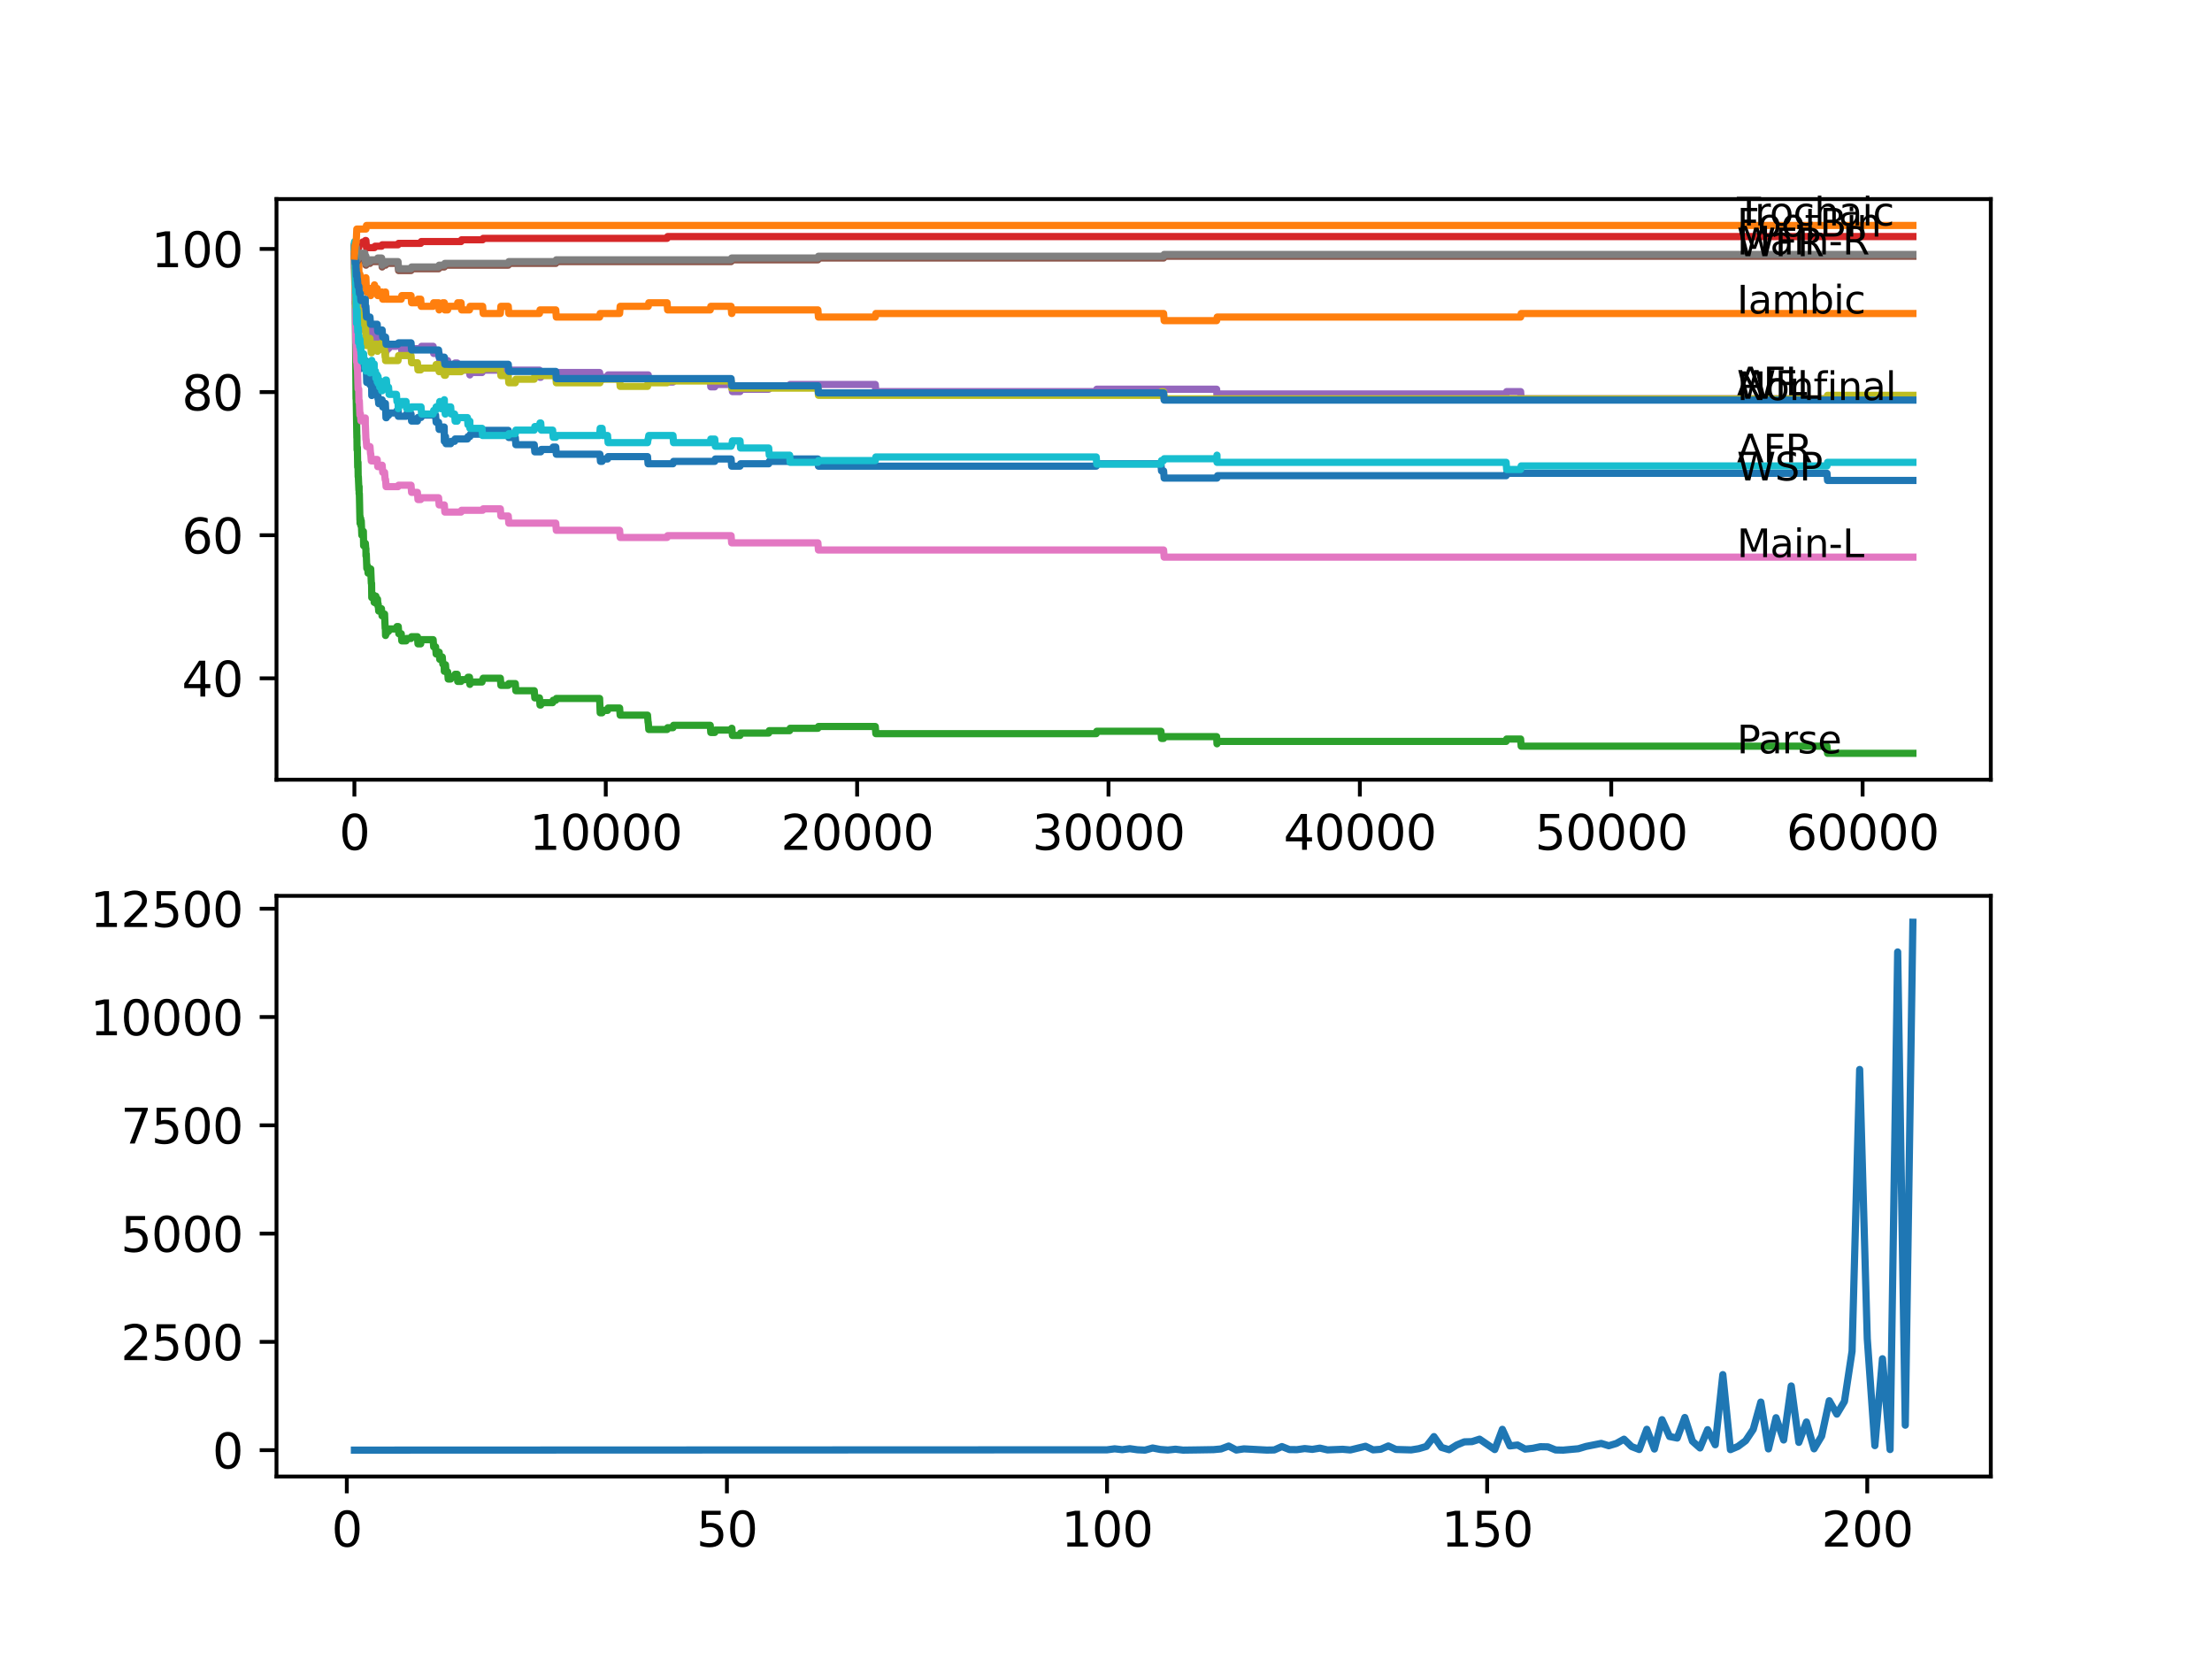 <?xml version="1.0" encoding="utf-8" standalone="no"?>
<!DOCTYPE svg PUBLIC "-//W3C//DTD SVG 1.1//EN"
  "http://www.w3.org/Graphics/SVG/1.1/DTD/svg11.dtd">
<svg xmlns:xlink="http://www.w3.org/1999/xlink" width="460.8pt" height="345.6pt" viewBox="0 0 460.8 345.6" xmlns="http://www.w3.org/2000/svg" version="1.1">
 <defs>
  <style type="text/css">*{stroke-linejoin: round; stroke-linecap: butt}</style>
 </defs>
 <g id="figure_1">
  <g id="patch_1">
   <path d="M 0 345.6 
L 460.8 345.6 
L 460.8 0 
L 0 0 
z
" style="fill: #ffffff"/>
  </g>
  <g id="axes_1">
   <g id="patch_2">
    <path d="M 57.6 162.432 
L 414.72 162.432 
L 414.72 41.472 
L 57.6 41.472 
z
" style="fill: #ffffff"/>
   </g>
   <g id="matplotlib.axis_1">
    <g id="xtick_1">
     <g id="line2d_1">
      <defs>
       <path id="me6982efc33" d="M 0 0 
L 0 3.5 
" style="stroke: #000000; stroke-width: 0.8"/>
      </defs>
      <g>
       <use xlink:href="#me6982efc33" x="73.827" y="162.432" style="stroke: #000000; stroke-width: 0.8"/>
      </g>
     </g>
     <g id="text_1">
      <!-- 0 -->
      <g transform="translate(70.646 177.03)scale(0.1 -0.1)">
       <defs>
        <path id="DejaVuSans-30" d="M 2034 4250 
Q 1547 4250 1301 3770 
Q 1056 3291 1056 2328 
Q 1056 1369 1301 889 
Q 1547 409 2034 409 
Q 2525 409 2770 889 
Q 3016 1369 3016 2328 
Q 3016 3291 2770 3770 
Q 2525 4250 2034 4250 
z
M 2034 4750 
Q 2819 4750 3233 4129 
Q 3647 3509 3647 2328 
Q 3647 1150 3233 529 
Q 2819 -91 2034 -91 
Q 1250 -91 836 529 
Q 422 1150 422 2328 
Q 422 3509 836 4129 
Q 1250 4750 2034 4750 
z
" transform="scale(0.016)"/>
       </defs>
       <use xlink:href="#DejaVuSans-30"/>
      </g>
     </g>
    </g>
    <g id="xtick_2">
     <g id="line2d_2">
      <g>
       <use xlink:href="#me6982efc33" x="126.192" y="162.432" style="stroke: #000000; stroke-width: 0.8"/>
      </g>
     </g>
     <g id="text_2">
      <!-- 10000 -->
      <g transform="translate(110.286 177.03)scale(0.1 -0.1)">
       <defs>
        <path id="DejaVuSans-31" d="M 794 531 
L 1825 531 
L 1825 4091 
L 703 3866 
L 703 4441 
L 1819 4666 
L 2450 4666 
L 2450 531 
L 3481 531 
L 3481 0 
L 794 0 
L 794 531 
z
" transform="scale(0.016)"/>
       </defs>
       <use xlink:href="#DejaVuSans-31"/>
       <use xlink:href="#DejaVuSans-30" x="63.623"/>
       <use xlink:href="#DejaVuSans-30" x="127.246"/>
       <use xlink:href="#DejaVuSans-30" x="190.869"/>
       <use xlink:href="#DejaVuSans-30" x="254.492"/>
      </g>
     </g>
    </g>
    <g id="xtick_3">
     <g id="line2d_3">
      <g>
       <use xlink:href="#me6982efc33" x="178.556" y="162.432" style="stroke: #000000; stroke-width: 0.8"/>
      </g>
     </g>
     <g id="text_3">
      <!-- 20000 -->
      <g transform="translate(162.65 177.03)scale(0.1 -0.1)">
       <defs>
        <path id="DejaVuSans-32" d="M 1228 531 
L 3431 531 
L 3431 0 
L 469 0 
L 469 531 
Q 828 903 1448 1529 
Q 2069 2156 2228 2338 
Q 2531 2678 2651 2914 
Q 2772 3150 2772 3378 
Q 2772 3750 2511 3984 
Q 2250 4219 1831 4219 
Q 1534 4219 1204 4116 
Q 875 4013 500 3803 
L 500 4441 
Q 881 4594 1212 4672 
Q 1544 4750 1819 4750 
Q 2544 4750 2975 4387 
Q 3406 4025 3406 3419 
Q 3406 3131 3298 2873 
Q 3191 2616 2906 2266 
Q 2828 2175 2409 1742 
Q 1991 1309 1228 531 
z
" transform="scale(0.016)"/>
       </defs>
       <use xlink:href="#DejaVuSans-32"/>
       <use xlink:href="#DejaVuSans-30" x="63.623"/>
       <use xlink:href="#DejaVuSans-30" x="127.246"/>
       <use xlink:href="#DejaVuSans-30" x="190.869"/>
       <use xlink:href="#DejaVuSans-30" x="254.492"/>
      </g>
     </g>
    </g>
    <g id="xtick_4">
     <g id="line2d_4">
      <g>
       <use xlink:href="#me6982efc33" x="230.921" y="162.432" style="stroke: #000000; stroke-width: 0.8"/>
      </g>
     </g>
     <g id="text_4">
      <!-- 30000 -->
      <g transform="translate(215.015 177.03)scale(0.1 -0.1)">
       <defs>
        <path id="DejaVuSans-33" d="M 2597 2516 
Q 3050 2419 3304 2112 
Q 3559 1806 3559 1356 
Q 3559 666 3084 287 
Q 2609 -91 1734 -91 
Q 1441 -91 1130 -33 
Q 819 25 488 141 
L 488 750 
Q 750 597 1062 519 
Q 1375 441 1716 441 
Q 2309 441 2620 675 
Q 2931 909 2931 1356 
Q 2931 1769 2642 2001 
Q 2353 2234 1838 2234 
L 1294 2234 
L 1294 2753 
L 1863 2753 
Q 2328 2753 2575 2939 
Q 2822 3125 2822 3475 
Q 2822 3834 2567 4026 
Q 2313 4219 1838 4219 
Q 1578 4219 1281 4162 
Q 984 4106 628 3988 
L 628 4550 
Q 988 4650 1302 4700 
Q 1616 4750 1894 4750 
Q 2613 4750 3031 4423 
Q 3450 4097 3450 3541 
Q 3450 3153 3228 2886 
Q 3006 2619 2597 2516 
z
" transform="scale(0.016)"/>
       </defs>
       <use xlink:href="#DejaVuSans-33"/>
       <use xlink:href="#DejaVuSans-30" x="63.623"/>
       <use xlink:href="#DejaVuSans-30" x="127.246"/>
       <use xlink:href="#DejaVuSans-30" x="190.869"/>
       <use xlink:href="#DejaVuSans-30" x="254.492"/>
      </g>
     </g>
    </g>
    <g id="xtick_5">
     <g id="line2d_5">
      <g>
       <use xlink:href="#me6982efc33" x="283.285" y="162.432" style="stroke: #000000; stroke-width: 0.8"/>
      </g>
     </g>
     <g id="text_5">
      <!-- 40000 -->
      <g transform="translate(267.379 177.03)scale(0.1 -0.1)">
       <defs>
        <path id="DejaVuSans-34" d="M 2419 4116 
L 825 1625 
L 2419 1625 
L 2419 4116 
z
M 2253 4666 
L 3047 4666 
L 3047 1625 
L 3713 1625 
L 3713 1100 
L 3047 1100 
L 3047 0 
L 2419 0 
L 2419 1100 
L 313 1100 
L 313 1709 
L 2253 4666 
z
" transform="scale(0.016)"/>
       </defs>
       <use xlink:href="#DejaVuSans-34"/>
       <use xlink:href="#DejaVuSans-30" x="63.623"/>
       <use xlink:href="#DejaVuSans-30" x="127.246"/>
       <use xlink:href="#DejaVuSans-30" x="190.869"/>
       <use xlink:href="#DejaVuSans-30" x="254.492"/>
      </g>
     </g>
    </g>
    <g id="xtick_6">
     <g id="line2d_6">
      <g>
       <use xlink:href="#me6982efc33" x="335.65" y="162.432" style="stroke: #000000; stroke-width: 0.8"/>
      </g>
     </g>
     <g id="text_6">
      <!-- 50000 -->
      <g transform="translate(319.744 177.03)scale(0.1 -0.1)">
       <defs>
        <path id="DejaVuSans-35" d="M 691 4666 
L 3169 4666 
L 3169 4134 
L 1269 4134 
L 1269 2991 
Q 1406 3038 1543 3061 
Q 1681 3084 1819 3084 
Q 2600 3084 3056 2656 
Q 3513 2228 3513 1497 
Q 3513 744 3044 326 
Q 2575 -91 1722 -91 
Q 1428 -91 1123 -41 
Q 819 9 494 109 
L 494 744 
Q 775 591 1075 516 
Q 1375 441 1709 441 
Q 2250 441 2565 725 
Q 2881 1009 2881 1497 
Q 2881 1984 2565 2268 
Q 2250 2553 1709 2553 
Q 1456 2553 1204 2497 
Q 953 2441 691 2322 
L 691 4666 
z
" transform="scale(0.016)"/>
       </defs>
       <use xlink:href="#DejaVuSans-35"/>
       <use xlink:href="#DejaVuSans-30" x="63.623"/>
       <use xlink:href="#DejaVuSans-30" x="127.246"/>
       <use xlink:href="#DejaVuSans-30" x="190.869"/>
       <use xlink:href="#DejaVuSans-30" x="254.492"/>
      </g>
     </g>
    </g>
    <g id="xtick_7">
     <g id="line2d_7">
      <g>
       <use xlink:href="#me6982efc33" x="388.014" y="162.432" style="stroke: #000000; stroke-width: 0.8"/>
      </g>
     </g>
     <g id="text_7">
      <!-- 60000 -->
      <g transform="translate(372.108 177.03)scale(0.1 -0.1)">
       <defs>
        <path id="DejaVuSans-36" d="M 2113 2584 
Q 1688 2584 1439 2293 
Q 1191 2003 1191 1497 
Q 1191 994 1439 701 
Q 1688 409 2113 409 
Q 2538 409 2786 701 
Q 3034 994 3034 1497 
Q 3034 2003 2786 2293 
Q 2538 2584 2113 2584 
z
M 3366 4563 
L 3366 3988 
Q 3128 4100 2886 4159 
Q 2644 4219 2406 4219 
Q 1781 4219 1451 3797 
Q 1122 3375 1075 2522 
Q 1259 2794 1537 2939 
Q 1816 3084 2150 3084 
Q 2853 3084 3261 2657 
Q 3669 2231 3669 1497 
Q 3669 778 3244 343 
Q 2819 -91 2113 -91 
Q 1303 -91 875 529 
Q 447 1150 447 2328 
Q 447 3434 972 4092 
Q 1497 4750 2381 4750 
Q 2619 4750 2861 4703 
Q 3103 4656 3366 4563 
z
" transform="scale(0.016)"/>
       </defs>
       <use xlink:href="#DejaVuSans-36"/>
       <use xlink:href="#DejaVuSans-30" x="63.623"/>
       <use xlink:href="#DejaVuSans-30" x="127.246"/>
       <use xlink:href="#DejaVuSans-30" x="190.869"/>
       <use xlink:href="#DejaVuSans-30" x="254.492"/>
      </g>
     </g>
    </g>
   </g>
   <g id="matplotlib.axis_2">
    <g id="ytick_1">
     <g id="line2d_8">
      <defs>
       <path id="m134719032c" d="M 0 0 
L -3.5 0 
" style="stroke: #000000; stroke-width: 0.8"/>
      </defs>
      <g>
       <use xlink:href="#m134719032c" x="57.6" y="141.306" style="stroke: #000000; stroke-width: 0.8"/>
      </g>
     </g>
     <g id="text_8">
      <!-- 40 -->
      <g transform="translate(37.875 145.106)scale(0.1 -0.1)">
       <use xlink:href="#DejaVuSans-34"/>
       <use xlink:href="#DejaVuSans-30" x="63.623"/>
      </g>
     </g>
    </g>
    <g id="ytick_2">
     <g id="line2d_9">
      <g>
       <use xlink:href="#m134719032c" x="57.6" y="111.492" style="stroke: #000000; stroke-width: 0.8"/>
      </g>
     </g>
     <g id="text_9">
      <!-- 60 -->
      <g transform="translate(37.875 115.292)scale(0.1 -0.1)">
       <use xlink:href="#DejaVuSans-36"/>
       <use xlink:href="#DejaVuSans-30" x="63.623"/>
      </g>
     </g>
    </g>
    <g id="ytick_3">
     <g id="line2d_10">
      <g>
       <use xlink:href="#m134719032c" x="57.6" y="81.679" style="stroke: #000000; stroke-width: 0.8"/>
      </g>
     </g>
     <g id="text_10">
      <!-- 80 -->
      <g transform="translate(37.875 85.478)scale(0.1 -0.1)">
       <defs>
        <path id="DejaVuSans-38" d="M 2034 2216 
Q 1584 2216 1326 1975 
Q 1069 1734 1069 1313 
Q 1069 891 1326 650 
Q 1584 409 2034 409 
Q 2484 409 2743 651 
Q 3003 894 3003 1313 
Q 3003 1734 2745 1975 
Q 2488 2216 2034 2216 
z
M 1403 2484 
Q 997 2584 770 2862 
Q 544 3141 544 3541 
Q 544 4100 942 4425 
Q 1341 4750 2034 4750 
Q 2731 4750 3128 4425 
Q 3525 4100 3525 3541 
Q 3525 3141 3298 2862 
Q 3072 2584 2669 2484 
Q 3125 2378 3379 2068 
Q 3634 1759 3634 1313 
Q 3634 634 3220 271 
Q 2806 -91 2034 -91 
Q 1263 -91 848 271 
Q 434 634 434 1313 
Q 434 1759 690 2068 
Q 947 2378 1403 2484 
z
M 1172 3481 
Q 1172 3119 1398 2916 
Q 1625 2713 2034 2713 
Q 2441 2713 2670 2916 
Q 2900 3119 2900 3481 
Q 2900 3844 2670 4047 
Q 2441 4250 2034 4250 
Q 1625 4250 1398 4047 
Q 1172 3844 1172 3481 
z
" transform="scale(0.016)"/>
       </defs>
       <use xlink:href="#DejaVuSans-38"/>
       <use xlink:href="#DejaVuSans-30" x="63.623"/>
      </g>
     </g>
    </g>
    <g id="ytick_4">
     <g id="line2d_11">
      <g>
       <use xlink:href="#m134719032c" x="57.6" y="51.865" style="stroke: #000000; stroke-width: 0.8"/>
      </g>
     </g>
     <g id="text_11">
      <!-- 100 -->
      <g transform="translate(31.512 55.664)scale(0.1 -0.1)">
       <use xlink:href="#DejaVuSans-31"/>
       <use xlink:href="#DejaVuSans-30" x="63.623"/>
       <use xlink:href="#DejaVuSans-30" x="127.246"/>
      </g>
     </g>
    </g>
   </g>
   <g id="line2d_12">
    <path d="M 73.833 51.865 
L 73.843 51.865 
L 73.854 50.622 
L 73.917 57.032 
L 73.927 57.032 
L 73.985 55.74 
L 73.943 57.728 
L 74.016 56.734 
L 74.105 63.815 
L 74.147 63.318 
L 74.157 63.318 
L 74.173 66.3 
L 74.257 63.268 
L 74.273 64.759 
L 74.278 64.759 
L 74.304 64.262 
L 74.32 67.244 
L 74.367 66.747 
L 74.377 66.747 
L 74.498 70.424 
L 74.513 70.424 
L 74.576 69.43 
L 74.582 70.921 
L 74.608 70.921 
L 74.655 72.411 
L 74.718 71.418 
L 74.749 71.418 
L 74.76 71.119 
L 74.812 73.355 
L 74.822 73.355 
L 74.854 73.355 
L 74.859 72.859 
L 74.901 75.84 
L 74.932 75.343 
L 74.98 76.834 
L 75.042 75.542 
L 75.184 75.542 
L 75.299 74.548 
L 75.414 76.039 
L 75.461 76.039 
L 75.582 75.244 
L 75.744 75.244 
L 75.749 76.734 
L 75.854 76.238 
L 76.011 76.238 
L 76.137 75.194 
L 76.273 75.194 
L 76.399 79.666 
L 76.414 79.666 
L 76.529 79.169 
L 77.058 79.169 
L 77.074 78.672 
L 77.079 80.163 
L 77.158 80.163 
L 77.231 80.163 
L 77.346 79.418 
L 77.409 79.418 
L 77.446 82.399 
L 77.524 81.902 
L 77.949 81.902 
L 78.064 81.107 
L 78.205 81.107 
L 78.32 80.61 
L 78.546 80.61 
L 78.577 80.113 
L 78.582 81.604 
L 78.645 81.604 
L 78.75 83.095 
L 78.755 82.598 
L 78.776 82.598 
L 78.891 84.088 
L 78.996 84.088 
L 79.111 83.592 
L 79.504 83.592 
L 79.609 83.293 
L 79.724 84.784 
L 80.116 84.784 
L 80.232 84.039 
L 80.284 84.039 
L 80.404 87.02 
L 80.493 87.02 
L 80.609 86.523 
L 80.944 86.523 
L 81.059 86.026 
L 82.583 86.026 
L 82.698 85.53 
L 82.913 85.53 
L 82.965 85.231 
L 82.97 86.722 
L 83.002 86.722 
L 84.594 86.722 
L 84.709 86.225 
L 85.625 86.225 
L 85.74 87.716 
L 86.955 87.716 
L 87.07 86.971 
L 87.709 86.971 
L 87.825 86.474 
L 90.741 86.474 
L 90.856 87.964 
L 91.364 87.964 
L 91.48 89.455 
L 91.715 89.455 
L 91.83 88.958 
L 92.532 88.958 
L 92.564 91.939 
L 92.647 90.946 
L 92.804 90.946 
L 92.92 92.436 
L 93.883 92.436 
L 93.998 91.939 
L 94.7 91.939 
L 94.815 91.443 
L 97.371 91.443 
L 97.486 90.946 
L 97.884 90.946 
L 97.999 90.449 
L 100.408 90.449 
L 100.523 89.952 
L 100.544 89.952 
L 100.659 89.654 
L 105.88 89.654 
L 105.995 91.144 
L 107.346 91.144 
L 107.461 92.635 
L 111.294 92.635 
L 111.409 94.126 
L 112.645 94.126 
L 112.76 93.629 
L 115.122 93.629 
L 115.237 93.132 
L 115.777 93.132 
L 115.892 94.623 
L 124.972 94.623 
L 125.087 96.113 
L 125.427 96.113 
L 125.543 95.617 
L 126.564 95.617 
L 126.679 95.12 
L 134.89 95.12 
L 135.005 96.61 
L 140.194 96.61 
L 140.309 96.113 
L 148.897 96.113 
L 149.012 95.617 
L 152.301 95.617 
L 152.416 97.107 
L 154.16 97.107 
L 154.275 96.61 
L 160.135 96.61 
L 160.25 96.113 
L 164.491 96.113 
L 164.607 95.617 
L 170.382 95.617 
L 170.498 97.107 
L 228.36 97.107 
L 228.476 96.61 
L 241.849 96.61 
L 241.965 98.101 
L 242.399 98.101 
L 242.514 99.592 
L 253.521 99.592 
L 253.637 99.095 
L 313.751 99.095 
L 313.866 98.598 
L 380.594 98.598 
L 380.71 100.089 
L 398.487 100.089 
L 398.487 100.089 
" clip-path="url(#p0d0e82d008)" style="fill: none; stroke: #1f77b4; stroke-width: 1.5; stroke-linecap: square"/>
   </g>
   <g id="line2d_13">
    <path d="M 73.833 51.492 
L 73.985 63.169 
L 74.136 54.97 
L 74.168 56.163 
L 74.199 56.163 
L 74.205 55.865 
L 74.22 58.846 
L 74.267 58.349 
L 74.335 58.349 
L 74.456 56.858 
L 74.466 56.858 
L 74.472 58.349 
L 74.576 56.858 
L 74.65 56.858 
L 74.749 54.622 
L 74.76 56.113 
L 74.854 58.349 
L 74.875 57.852 
L 74.943 57.852 
L 74.98 57.107 
L 74.985 58.598 
L 75.053 57.852 
L 75.074 57.852 
L 75.137 59.343 
L 75.184 58.598 
L 75.257 58.598 
L 75.372 57.852 
L 75.461 57.852 
L 75.576 59.343 
L 75.697 59.343 
L 75.812 58.598 
L 76.111 58.598 
L 76.226 57.852 
L 76.346 60.834 
L 76.561 60.834 
L 76.676 60.088 
L 77.074 60.088 
L 77.189 61.579 
L 77.231 61.579 
L 77.352 60.088 
L 77.881 60.088 
L 77.996 59.343 
L 78.011 59.343 
L 78.127 60.834 
L 78.299 60.834 
L 78.415 60.088 
L 78.577 60.088 
L 78.692 61.579 
L 79.467 61.579 
L 79.582 60.834 
L 79.609 60.834 
L 79.724 62.324 
L 80.116 62.324 
L 80.237 60.834 
L 80.315 60.834 
L 80.431 62.324 
L 83.588 62.324 
L 83.703 61.579 
L 85.625 61.579 
L 85.74 63.07 
L 86.955 63.07 
L 87.07 62.324 
L 87.636 62.324 
L 87.751 63.815 
L 90.228 63.815 
L 90.343 63.07 
L 91.364 63.07 
L 91.48 64.56 
L 91.49 64.56 
L 91.605 63.815 
L 92.134 63.815 
L 92.249 63.07 
L 92.558 63.07 
L 92.673 64.56 
L 93.255 64.56 
L 93.37 63.815 
L 95.234 63.815 
L 95.349 63.07 
L 96.046 63.07 
L 96.161 64.56 
L 97.805 64.56 
L 97.92 63.815 
L 100.544 63.815 
L 100.659 65.306 
L 104.23 65.306 
L 104.346 63.815 
L 105.88 63.815 
L 105.995 65.306 
L 112.378 65.306 
L 112.493 64.56 
L 115.777 64.56 
L 115.892 66.051 
L 124.909 66.051 
L 125.024 65.306 
L 129.077 65.306 
L 129.192 63.815 
L 135.042 63.815 
L 135.157 63.07 
L 138.964 63.07 
L 139.079 64.56 
L 147.955 64.56 
L 148.07 63.815 
L 152.301 63.815 
L 152.416 65.306 
L 152.463 65.306 
L 152.578 64.56 
L 170.382 64.56 
L 170.498 66.051 
L 182.337 66.051 
L 182.452 65.306 
L 242.399 65.306 
L 242.514 66.796 
L 253.448 66.796 
L 253.563 66.051 
L 316.772 66.051 
L 316.888 65.306 
L 398.487 65.306 
L 398.487 65.306 
" clip-path="url(#p0d0e82d008)" style="fill: none; stroke: #ff7f0e; stroke-width: 1.5; stroke-linecap: square"/>
   </g>
   <g id="line2d_14">
    <path d="M 73.833 51.865 
L 73.943 61.331 
L 73.969 60.337 
L 73.974 60.337 
L 73.985 59.343 
L 74.021 64.809 
L 74.173 83.07 
L 74.194 82.573 
L 74.199 82.573 
L 74.341 91.219 
L 74.351 91.219 
L 74.356 90.722 
L 74.383 93.703 
L 74.44 93.207 
L 74.451 93.207 
L 74.513 97.306 
L 74.571 96.809 
L 74.576 96.312 
L 74.613 99.294 
L 74.65 99.294 
L 74.77 102.101 
L 74.775 102.101 
L 74.807 101.356 
L 74.812 102.846 
L 74.859 102.846 
L 74.98 108.312 
L 74.985 108.014 
L 75 107.517 
L 75.006 109.008 
L 75.095 108.014 
L 75.137 108.014 
L 75.184 109.505 
L 75.247 108.511 
L 75.257 108.511 
L 75.377 111.492 
L 75.461 111.492 
L 75.582 110.697 
L 75.697 110.697 
L 75.749 113.679 
L 75.812 113.182 
L 76.111 113.182 
L 76.226 114.673 
L 76.231 114.3 
L 76.236 115.791 
L 76.304 115.418 
L 76.414 118.399 
L 76.42 117.902 
L 76.561 117.902 
L 76.676 119.393 
L 77.058 119.393 
L 77.174 118.524 
L 77.231 118.524 
L 77.352 121.505 
L 77.409 121.505 
L 77.446 124.486 
L 77.524 123.989 
L 77.881 123.989 
L 77.949 125.48 
L 77.99 124.983 
L 78.011 124.983 
L 78.127 124.685 
L 78.205 124.685 
L 78.299 124.188 
L 78.305 125.679 
L 78.546 125.679 
L 78.645 124.809 
L 78.75 126.3 
L 78.755 125.803 
L 78.776 125.803 
L 78.891 127.294 
L 78.996 127.294 
L 79.111 126.797 
L 79.467 126.797 
L 79.582 128.288 
L 79.609 128.288 
L 79.724 127.915 
L 80.116 127.915 
L 80.237 130.896 
L 80.284 130.896 
L 80.315 132.387 
L 80.394 132.014 
L 80.493 132.014 
L 80.609 131.517 
L 80.944 131.517 
L 81.059 131.021 
L 82.583 131.021 
L 82.698 130.524 
L 82.965 130.524 
L 83.08 132.014 
L 83.588 132.014 
L 83.703 133.505 
L 84.594 133.505 
L 84.709 133.008 
L 85.625 133.008 
L 85.74 132.635 
L 86.955 132.635 
L 87.07 134.126 
L 87.636 134.126 
L 87.756 133.257 
L 90.228 133.257 
L 90.343 134.747 
L 90.741 134.747 
L 90.856 136.238 
L 91.364 136.238 
L 91.48 135.865 
L 91.49 135.865 
L 91.605 137.356 
L 91.715 137.356 
L 91.83 136.859 
L 92.134 136.859 
L 92.249 138.35 
L 92.532 138.35 
L 92.558 139.841 
L 92.642 138.474 
L 92.804 138.474 
L 92.92 139.965 
L 93.255 139.965 
L 93.37 141.455 
L 93.883 141.455 
L 93.998 140.959 
L 94.7 140.959 
L 94.815 140.462 
L 95.234 140.462 
L 95.349 141.952 
L 96.046 141.952 
L 96.161 141.58 
L 97.371 141.58 
L 97.486 141.083 
L 97.805 141.083 
L 97.884 142.573 
L 97.915 142.077 
L 100.408 142.077 
L 100.523 141.58 
L 100.544 141.58 
L 100.659 141.282 
L 104.23 141.282 
L 104.346 142.772 
L 105.88 142.772 
L 105.995 142.4 
L 107.346 142.4 
L 107.461 143.89 
L 111.294 143.89 
L 111.409 145.381 
L 112.378 145.381 
L 112.493 146.872 
L 112.645 146.872 
L 112.76 146.375 
L 115.122 146.375 
L 115.237 145.878 
L 115.777 145.878 
L 115.892 145.505 
L 124.909 145.505 
L 125.029 148.487 
L 125.427 148.487 
L 125.543 147.99 
L 126.564 147.99 
L 126.679 147.493 
L 129.077 147.493 
L 129.192 148.983 
L 134.89 148.983 
L 135.005 150.474 
L 135.042 150.474 
L 135.157 151.965 
L 138.964 151.965 
L 139.079 151.592 
L 140.194 151.592 
L 140.309 151.095 
L 147.955 151.095 
L 148.07 152.586 
L 148.897 152.586 
L 149.012 152.089 
L 152.301 152.089 
L 152.416 151.716 
L 152.463 151.716 
L 152.578 153.207 
L 154.16 153.207 
L 154.275 152.71 
L 160.135 152.71 
L 160.25 152.213 
L 164.491 152.213 
L 164.607 151.716 
L 170.382 151.716 
L 170.498 151.344 
L 182.337 151.344 
L 182.452 152.834 
L 228.36 152.834 
L 228.476 152.338 
L 241.849 152.338 
L 241.965 153.828 
L 242.399 153.828 
L 242.514 153.456 
L 253.448 153.456 
L 253.521 154.946 
L 253.558 154.449 
L 313.751 154.449 
L 313.866 153.952 
L 316.772 153.952 
L 316.888 155.443 
L 380.594 155.443 
L 380.71 156.934 
L 398.487 156.934 
L 398.487 156.934 
" clip-path="url(#p0d0e82d008)" style="fill: none; stroke: #2ca02c; stroke-width: 1.5; stroke-linecap: square"/>
   </g>
   <g id="line2d_15">
    <path d="M 73.833 51.865 
L 73.838 51.865 
L 73.864 51.566 
L 73.869 53.057 
L 73.937 52.386 
L 74.136 52.386 
L 74.257 51.84 
L 74.435 51.84 
L 74.55 51.542 
L 74.749 51.542 
L 74.87 50.995 
L 74.98 50.995 
L 75.095 50.697 
L 75.461 50.697 
L 75.576 50.399 
L 76.011 50.399 
L 76.126 50.101 
L 76.231 50.101 
L 76.346 51.591 
L 78.011 51.591 
L 78.127 51.293 
L 79.504 51.293 
L 79.619 50.995 
L 82.913 50.995 
L 83.028 50.697 
L 87.636 50.697 
L 87.751 50.324 
L 96.046 50.324 
L 96.161 49.952 
L 100.544 49.952 
L 100.659 49.653 
L 138.964 49.653 
L 139.079 49.281 
L 398.487 49.281 
L 398.487 49.281 
" clip-path="url(#p0d0e82d008)" style="fill: none; stroke: #d62728; stroke-width: 1.5; stroke-linecap: square"/>
   </g>
   <g id="line2d_16">
    <path d="M 73.833 51.865 
L 73.848 51.865 
L 73.854 51.368 
L 73.869 55.84 
L 73.906 55.542 
L 73.985 54.548 
L 74.026 58.523 
L 74.032 58.523 
L 74.089 62.001 
L 74.147 60.386 
L 74.157 60.386 
L 74.278 63.07 
L 74.335 62.573 
L 74.362 65.057 
L 74.367 65.057 
L 74.403 65.057 
L 74.524 63.691 
L 74.571 63.691 
L 74.65 63.194 
L 74.655 64.685 
L 74.681 63.691 
L 74.765 63.691 
L 74.791 65.182 
L 74.875 64.188 
L 74.911 64.188 
L 74.943 63.691 
L 74.948 65.182 
L 75 64.685 
L 75.016 66.175 
L 75.11 65.678 
L 75.137 65.678 
L 75.184 67.169 
L 75.247 66.175 
L 75.257 66.175 
L 75.372 67.666 
L 75.519 67.666 
L 75.634 67.169 
L 75.697 67.169 
L 75.749 68.66 
L 75.807 68.163 
L 76.414 68.163 
L 76.529 67.666 
L 76.561 67.666 
L 76.676 69.157 
L 77.058 69.157 
L 77.174 68.66 
L 77.336 68.66 
L 77.446 70.15 
L 77.561 69.654 
L 77.881 69.654 
L 77.949 71.144 
L 77.99 70.647 
L 78.205 70.647 
L 78.299 70.15 
L 78.305 71.641 
L 78.546 71.641 
L 78.661 71.144 
L 78.75 71.144 
L 78.865 70.647 
L 78.996 70.647 
L 79.111 70.15 
L 79.467 70.15 
L 79.582 71.641 
L 80.2 71.641 
L 80.315 73.132 
L 80.493 73.132 
L 80.609 72.635 
L 80.944 72.635 
L 81.059 72.138 
L 82.583 72.138 
L 82.698 71.641 
L 83.588 71.641 
L 83.703 73.132 
L 84.594 73.132 
L 84.709 72.635 
L 87.709 72.635 
L 87.825 72.138 
L 90.228 72.138 
L 90.343 73.629 
L 91.49 73.629 
L 91.605 75.119 
L 91.715 75.119 
L 91.83 74.623 
L 92.134 74.623 
L 92.249 76.113 
L 92.564 76.113 
L 92.684 75.119 
L 93.255 75.119 
L 93.37 76.61 
L 93.883 76.61 
L 93.998 76.113 
L 94.7 76.113 
L 94.815 75.616 
L 95.234 75.616 
L 95.349 77.107 
L 97.371 77.107 
L 97.486 76.61 
L 97.805 76.61 
L 97.884 78.101 
L 97.915 77.604 
L 100.408 77.604 
L 100.523 77.107 
L 112.378 77.107 
L 112.493 78.598 
L 112.645 78.598 
L 112.76 78.101 
L 115.122 78.101 
L 115.237 77.604 
L 124.909 77.604 
L 125.024 79.095 
L 125.427 79.095 
L 125.543 78.598 
L 126.564 78.598 
L 126.679 78.101 
L 135.042 78.101 
L 135.157 79.592 
L 140.194 79.592 
L 140.309 79.095 
L 147.955 79.095 
L 148.07 80.585 
L 148.897 80.585 
L 149.012 80.088 
L 152.463 80.088 
L 152.578 81.579 
L 154.16 81.579 
L 154.275 81.082 
L 160.135 81.082 
L 160.25 80.585 
L 164.491 80.585 
L 164.607 80.088 
L 182.337 80.088 
L 182.452 81.579 
L 228.36 81.579 
L 228.476 81.082 
L 253.448 81.082 
L 253.521 82.573 
L 253.558 82.076 
L 313.751 82.076 
L 313.866 81.579 
L 316.772 81.579 
L 316.888 83.07 
L 398.487 83.07 
L 398.487 83.07 
" clip-path="url(#p0d0e82d008)" style="fill: none; stroke: #9467bd; stroke-width: 1.5; stroke-linecap: square"/>
   </g>
   <g id="line2d_17">
    <path d="M 73.833 51.492 
L 73.901 51.492 
L 74.016 50.995 
L 74.089 50.995 
L 74.157 52.486 
L 74.199 52.188 
L 74.252 51.889 
L 74.257 53.38 
L 74.288 53.38 
L 74.346 53.38 
L 74.435 52.883 
L 74.44 54.374 
L 74.445 54.374 
L 74.466 54.374 
L 74.582 54.001 
L 74.76 54.001 
L 74.875 53.629 
L 75.074 53.629 
L 75.189 53.132 
L 76.011 53.132 
L 76.095 54.622 
L 76.121 54.126 
L 76.226 54.126 
L 76.231 53.753 
L 76.236 55.244 
L 76.325 54.871 
L 77.074 54.871 
L 77.189 54.498 
L 78.577 54.498 
L 78.692 54.126 
L 79.504 54.126 
L 79.609 55.616 
L 79.614 55.244 
L 80.315 55.244 
L 80.431 54.871 
L 82.913 54.871 
L 83.028 56.362 
L 85.625 56.362 
L 85.74 55.989 
L 91.364 55.989 
L 91.48 55.616 
L 92.558 55.616 
L 92.673 55.244 
L 105.88 55.244 
L 105.995 54.871 
L 115.777 54.871 
L 115.892 54.498 
L 152.301 54.498 
L 152.416 54.126 
L 170.382 54.126 
L 170.498 53.753 
L 242.399 53.753 
L 242.514 53.38 
L 398.487 53.38 
L 398.487 53.38 
" clip-path="url(#p0d0e82d008)" style="fill: none; stroke: #8c564b; stroke-width: 1.5; stroke-linecap: square"/>
   </g>
   <g id="line2d_18">
    <path d="M 73.833 53.355 
L 73.974 62.523 
L 74 62.523 
L 74.136 71.467 
L 74.142 71.219 
L 74.157 71.219 
L 74.283 75.393 
L 74.346 75.393 
L 74.435 76.883 
L 74.461 76.585 
L 74.466 76.585 
L 74.592 81.057 
L 74.728 81.057 
L 74.775 83.741 
L 74.843 83.492 
L 74.854 83.492 
L 74.974 86.474 
L 74.98 86.474 
L 75.074 86.175 
L 75.189 87.666 
L 75.461 87.666 
L 75.576 87.368 
L 76.011 87.368 
L 76.095 87.07 
L 76.1 88.561 
L 76.111 88.561 
L 76.231 91.542 
L 76.273 91.542 
L 76.388 93.033 
L 77.074 93.033 
L 77.189 94.523 
L 77.231 94.523 
L 77.346 96.014 
L 78.011 96.014 
L 78.127 95.716 
L 78.577 95.716 
L 78.692 97.207 
L 79.504 97.207 
L 79.609 96.908 
L 79.724 98.399 
L 80.116 98.399 
L 80.232 99.89 
L 80.315 99.89 
L 80.431 101.381 
L 82.913 101.381 
L 83.028 101.082 
L 85.625 101.082 
L 85.74 102.573 
L 86.955 102.573 
L 87.07 104.064 
L 87.636 104.064 
L 87.751 103.691 
L 91.364 103.691 
L 91.48 105.182 
L 92.558 105.182 
L 92.673 106.673 
L 96.046 106.673 
L 96.161 106.3 
L 100.544 106.3 
L 100.659 106.002 
L 104.23 106.002 
L 104.346 107.492 
L 105.88 107.492 
L 105.995 108.983 
L 115.777 108.983 
L 115.892 110.474 
L 129.077 110.474 
L 129.192 111.965 
L 138.964 111.965 
L 139.079 111.592 
L 152.301 111.592 
L 152.416 113.083 
L 170.382 113.083 
L 170.498 114.573 
L 242.399 114.573 
L 242.514 116.064 
L 398.487 116.064 
L 398.487 116.064 
" clip-path="url(#p0d0e82d008)" style="fill: none; stroke: #e377c2; stroke-width: 1.5; stroke-linecap: square"/>
   </g>
   <g id="line2d_19">
    <path d="M 73.833 51.492 
L 73.953 50.622 
L 74.089 50.622 
L 74.157 52.113 
L 74.199 51.815 
L 74.252 51.517 
L 74.257 53.007 
L 74.288 53.007 
L 74.346 53.007 
L 74.435 52.511 
L 74.44 54.001 
L 74.445 54.001 
L 74.466 54.001 
L 74.582 53.629 
L 74.76 53.629 
L 74.875 53.256 
L 75.074 53.256 
L 75.189 52.759 
L 76.011 52.759 
L 76.095 54.25 
L 76.121 53.753 
L 76.226 53.753 
L 76.231 53.38 
L 76.236 54.871 
L 76.325 54.498 
L 77.074 54.498 
L 77.189 54.126 
L 78.577 54.126 
L 78.692 53.753 
L 79.504 53.753 
L 79.609 55.244 
L 79.614 54.871 
L 80.315 54.871 
L 80.431 54.498 
L 82.913 54.498 
L 83.028 55.989 
L 85.625 55.989 
L 85.74 55.616 
L 91.364 55.616 
L 91.48 55.244 
L 92.558 55.244 
L 92.673 54.871 
L 105.88 54.871 
L 105.995 54.498 
L 115.777 54.498 
L 115.892 54.126 
L 152.301 54.126 
L 152.416 53.753 
L 170.382 53.753 
L 170.498 53.38 
L 242.399 53.38 
L 242.514 53.007 
L 398.487 53.007 
L 398.487 53.007 
" clip-path="url(#p0d0e82d008)" style="fill: none; stroke: #7f7f7f; stroke-width: 1.5; stroke-linecap: square"/>
   </g>
   <g id="line2d_20">
    <path d="M 73.833 53.355 
L 73.864 52.188 
L 73.906 55.989 
L 74.026 60.66 
L 74.084 59.914 
L 74.058 61.405 
L 74.121 60.908 
L 74.136 63.89 
L 74.236 63.045 
L 74.241 63.045 
L 74.262 64.536 
L 74.32 62.548 
L 74.351 64.039 
L 74.377 64.039 
L 74.466 62.25 
L 74.477 65.231 
L 74.482 65.231 
L 74.571 64.486 
L 74.576 65.977 
L 74.592 65.231 
L 74.608 65.231 
L 74.723 64.486 
L 74.728 64.486 
L 74.775 67.169 
L 74.843 66.175 
L 74.854 66.175 
L 74.859 67.666 
L 74.938 65.43 
L 74.964 66.921 
L 74.98 66.921 
L 75.074 66.623 
L 75.189 68.113 
L 75.299 68.113 
L 75.414 67.368 
L 75.461 67.368 
L 75.576 67.07 
L 75.744 67.07 
L 75.859 66.324 
L 76.011 66.324 
L 76.095 66.026 
L 76.1 67.517 
L 76.111 67.517 
L 76.231 70.498 
L 76.273 70.498 
L 76.304 71.989 
L 76.383 70.498 
L 77.074 70.498 
L 77.189 71.989 
L 77.231 71.989 
L 77.346 73.48 
L 77.409 73.48 
L 77.53 71.989 
L 78.011 71.989 
L 78.127 71.691 
L 78.577 71.691 
L 78.645 73.182 
L 78.687 72.436 
L 78.776 72.436 
L 78.891 71.691 
L 79.504 71.691 
L 79.609 71.393 
L 79.724 72.883 
L 80.116 72.883 
L 80.232 74.374 
L 80.284 74.374 
L 80.315 73.629 
L 80.321 75.119 
L 80.389 75.119 
L 82.913 75.119 
L 83.038 74.076 
L 85.625 74.076 
L 85.74 75.567 
L 86.955 75.567 
L 87.07 77.057 
L 87.636 77.057 
L 87.751 76.685 
L 90.741 76.685 
L 90.856 75.939 
L 91.364 75.939 
L 91.48 77.43 
L 92.532 77.43 
L 92.558 76.685 
L 92.564 78.175 
L 92.637 78.175 
L 92.804 78.175 
L 92.92 77.43 
L 96.046 77.43 
L 96.161 77.057 
L 100.544 77.057 
L 100.659 76.759 
L 104.23 76.759 
L 104.346 78.25 
L 105.88 78.25 
L 105.995 79.741 
L 107.346 79.741 
L 107.461 78.995 
L 111.294 78.995 
L 111.409 78.25 
L 115.777 78.25 
L 115.892 79.741 
L 124.972 79.741 
L 125.087 78.995 
L 129.077 78.995 
L 129.192 80.486 
L 134.89 80.486 
L 135.005 79.741 
L 138.964 79.741 
L 139.079 79.368 
L 152.301 79.368 
L 152.416 80.859 
L 170.382 80.859 
L 170.498 82.349 
L 241.849 82.349 
L 241.965 81.604 
L 242.399 81.604 
L 242.514 83.095 
L 380.594 83.095 
L 380.71 82.349 
L 398.487 82.349 
L 398.487 82.349 
" clip-path="url(#p0d0e82d008)" style="fill: none; stroke: #bcbd22; stroke-width: 1.5; stroke-linecap: square"/>
   </g>
   <g id="line2d_21">
    <path d="M 73.833 51.492 
L 73.875 50.324 
L 73.906 53.306 
L 73.932 52.063 
L 74.058 59.268 
L 74.063 58.772 
L 74.068 58.772 
L 74.089 57.032 
L 74.115 61.008 
L 74.136 61.008 
L 74.168 60.709 
L 74.262 66.374 
L 74.283 67.368 
L 74.388 64.635 
L 74.403 64.635 
L 74.529 69.107 
L 74.571 69.107 
L 74.655 68.362 
L 74.686 71.343 
L 74.76 71.343 
L 74.791 69.977 
L 74.796 71.467 
L 74.854 70.722 
L 74.932 72.213 
L 74.964 70.722 
L 74.985 70.722 
L 75.1 72.958 
L 75.137 72.958 
L 75.184 72.213 
L 75.189 73.703 
L 75.236 73.703 
L 75.257 75.194 
L 75.346 73.703 
L 75.519 73.703 
L 75.634 75.194 
L 75.697 75.194 
L 75.749 73.703 
L 75.807 75.194 
L 76.011 75.194 
L 76.095 76.685 
L 76.121 76.188 
L 76.226 76.188 
L 76.231 75.815 
L 76.236 77.306 
L 76.336 76.188 
L 76.351 76.188 
L 76.414 75.442 
L 76.42 76.933 
L 76.456 76.933 
L 76.561 76.933 
L 76.676 76.188 
L 77.058 76.188 
L 77.074 77.679 
L 77.168 77.306 
L 77.336 77.306 
L 77.446 75.07 
L 77.451 76.56 
L 77.881 76.56 
L 77.949 75.815 
L 77.954 77.306 
L 77.985 77.306 
L 78.205 77.306 
L 78.299 78.797 
L 78.315 78.051 
L 78.546 78.051 
L 78.577 79.542 
L 78.655 78.424 
L 78.75 78.424 
L 78.776 79.915 
L 78.86 79.169 
L 78.996 79.169 
L 79.111 80.66 
L 79.467 80.66 
L 79.504 79.915 
L 79.509 81.405 
L 79.572 81.405 
L 79.609 81.405 
L 79.724 81.033 
L 80.2 81.033 
L 80.321 79.169 
L 80.493 79.169 
L 80.609 80.66 
L 80.944 80.66 
L 81.059 82.151 
L 82.583 82.151 
L 82.698 83.641 
L 82.913 83.641 
L 82.965 85.132 
L 83.023 84.387 
L 83.588 84.387 
L 83.703 83.641 
L 84.594 83.641 
L 84.709 85.132 
L 85.625 85.132 
L 85.74 84.759 
L 87.709 84.759 
L 87.825 86.25 
L 90.228 86.25 
L 90.343 85.505 
L 90.741 85.505 
L 90.856 84.759 
L 91.364 84.759 
L 91.48 84.387 
L 91.49 84.387 
L 91.605 83.641 
L 91.715 83.641 
L 91.83 85.132 
L 92.134 85.132 
L 92.249 84.387 
L 92.532 84.387 
L 92.564 83.269 
L 92.569 84.759 
L 92.632 84.759 
L 92.747 86.25 
L 92.804 86.25 
L 92.92 85.505 
L 93.255 85.505 
L 93.37 84.759 
L 93.883 84.759 
L 93.998 86.25 
L 94.7 86.25 
L 94.815 87.741 
L 95.234 87.741 
L 95.349 86.995 
L 97.371 86.995 
L 97.486 88.486 
L 97.805 88.486 
L 97.884 87.741 
L 97.889 89.231 
L 97.91 89.231 
L 100.408 89.231 
L 100.523 90.722 
L 105.88 90.722 
L 105.995 90.349 
L 107.346 90.349 
L 107.461 89.604 
L 111.294 89.604 
L 111.409 88.859 
L 112.378 88.859 
L 112.493 88.113 
L 112.645 88.113 
L 112.76 89.604 
L 115.122 89.604 
L 115.237 91.095 
L 115.777 91.095 
L 115.892 90.722 
L 124.909 90.722 
L 125.029 89.231 
L 125.427 89.231 
L 125.543 90.722 
L 126.564 90.722 
L 126.679 92.213 
L 134.89 92.213 
L 135.005 91.467 
L 135.042 91.467 
L 135.157 90.722 
L 140.194 90.722 
L 140.309 92.213 
L 147.955 92.213 
L 148.07 91.467 
L 148.897 91.467 
L 149.012 92.958 
L 152.301 92.958 
L 152.416 92.585 
L 152.463 92.585 
L 152.578 91.84 
L 154.16 91.84 
L 154.275 93.331 
L 160.135 93.331 
L 160.25 94.822 
L 164.491 94.822 
L 164.607 96.312 
L 170.382 96.312 
L 170.498 95.94 
L 182.337 95.94 
L 182.452 95.194 
L 228.36 95.194 
L 228.476 96.685 
L 241.849 96.685 
L 241.965 95.94 
L 242.399 95.94 
L 242.514 95.567 
L 253.448 95.567 
L 253.521 94.822 
L 253.527 96.312 
L 253.553 96.312 
L 313.751 96.312 
L 313.866 97.803 
L 316.772 97.803 
L 316.888 97.058 
L 380.594 97.058 
L 380.71 96.312 
L 398.487 96.312 
L 398.487 96.312 
" clip-path="url(#p0d0e82d008)" style="fill: none; stroke: #17becf; stroke-width: 1.5; stroke-linecap: square"/>
   </g>
   <g id="line2d_22">
    <path d="M 73.833 53.355 
L 73.901 53.355 
L 74.016 54.846 
L 74.089 54.846 
L 74.157 54.473 
L 74.163 55.964 
L 74.184 55.964 
L 74.199 55.964 
L 74.252 57.455 
L 74.309 56.958 
L 74.346 56.958 
L 74.435 58.449 
L 74.461 58.15 
L 74.466 58.15 
L 74.582 59.641 
L 74.76 59.641 
L 74.875 61.132 
L 75.074 61.132 
L 75.189 62.622 
L 76.011 62.622 
L 76.095 62.324 
L 76.1 63.815 
L 76.226 63.815 
L 76.341 66.051 
L 77.074 66.051 
L 77.189 67.542 
L 78.577 67.542 
L 78.692 69.032 
L 79.504 69.032 
L 79.609 68.734 
L 79.724 70.225 
L 80.315 70.225 
L 80.431 71.716 
L 82.913 71.716 
L 83.028 71.418 
L 85.625 71.418 
L 85.74 72.908 
L 91.364 72.908 
L 91.48 74.399 
L 92.558 74.399 
L 92.673 75.89 
L 105.88 75.89 
L 105.995 77.38 
L 115.777 77.38 
L 115.892 78.871 
L 152.301 78.871 
L 152.416 80.362 
L 170.382 80.362 
L 170.498 81.852 
L 242.399 81.852 
L 242.514 83.343 
L 398.487 83.343 
L 398.487 83.343 
" clip-path="url(#p0d0e82d008)" style="fill: none; stroke: #1f77b4; stroke-width: 1.5; stroke-linecap: square"/>
   </g>
   <g id="line2d_23">
    <path d="M 73.833 53.355 
L 73.974 51.194 
L 74.032 51.194 
L 74.147 50.448 
L 74.205 50.448 
L 74.33 47.716 
L 76.231 47.716 
L 76.346 46.97 
L 398.487 46.97 
L 398.487 46.97 
" clip-path="url(#p0d0e82d008)" style="fill: none; stroke: #ff7f0e; stroke-width: 1.5; stroke-linecap: square"/>
   </g>
   <g id="patch_3">
    <path d="M 57.6 162.432 
L 57.6 41.472 
" style="fill: none; stroke: #000000; stroke-width: 0.8; stroke-linejoin: miter; stroke-linecap: square"/>
   </g>
   <g id="patch_4">
    <path d="M 414.72 162.432 
L 414.72 41.472 
" style="fill: none; stroke: #000000; stroke-width: 0.8; stroke-linejoin: miter; stroke-linecap: square"/>
   </g>
   <g id="patch_5">
    <path d="M 57.6 162.432 
L 414.72 162.432 
" style="fill: none; stroke: #000000; stroke-width: 0.8; stroke-linejoin: miter; stroke-linecap: square"/>
   </g>
   <g id="patch_6">
    <path d="M 57.6 41.472 
L 414.72 41.472 
" style="fill: none; stroke: #000000; stroke-width: 0.8; stroke-linejoin: miter; stroke-linecap: square"/>
   </g>
   <g id="text_12">
    <!-- WSP -->
    <g transform="translate(361.832 100.089)scale(0.08 -0.08)">
     <defs>
      <path id="DejaVuSans-57" d="M 213 4666 
L 850 4666 
L 1831 722 
L 2809 4666 
L 3519 4666 
L 4500 722 
L 5478 4666 
L 6119 4666 
L 4947 0 
L 4153 0 
L 3169 4050 
L 2175 0 
L 1381 0 
L 213 4666 
z
" transform="scale(0.016)"/>
      <path id="DejaVuSans-53" d="M 3425 4513 
L 3425 3897 
Q 3066 4069 2747 4153 
Q 2428 4238 2131 4238 
Q 1616 4238 1336 4038 
Q 1056 3838 1056 3469 
Q 1056 3159 1242 3001 
Q 1428 2844 1947 2747 
L 2328 2669 
Q 3034 2534 3370 2195 
Q 3706 1856 3706 1288 
Q 3706 609 3251 259 
Q 2797 -91 1919 -91 
Q 1588 -91 1214 -16 
Q 841 59 441 206 
L 441 856 
Q 825 641 1194 531 
Q 1563 422 1919 422 
Q 2459 422 2753 634 
Q 3047 847 3047 1241 
Q 3047 1584 2836 1778 
Q 2625 1972 2144 2069 
L 1759 2144 
Q 1053 2284 737 2584 
Q 422 2884 422 3419 
Q 422 4038 858 4394 
Q 1294 4750 2059 4750 
Q 2388 4750 2728 4690 
Q 3069 4631 3425 4513 
z
" transform="scale(0.016)"/>
      <path id="DejaVuSans-50" d="M 1259 4147 
L 1259 2394 
L 2053 2394 
Q 2494 2394 2734 2622 
Q 2975 2850 2975 3272 
Q 2975 3691 2734 3919 
Q 2494 4147 2053 4147 
L 1259 4147 
z
M 628 4666 
L 2053 4666 
Q 2838 4666 3239 4311 
Q 3641 3956 3641 3272 
Q 3641 2581 3239 2228 
Q 2838 1875 2053 1875 
L 1259 1875 
L 1259 0 
L 628 0 
L 628 4666 
z
" transform="scale(0.016)"/>
     </defs>
     <use xlink:href="#DejaVuSans-57"/>
     <use xlink:href="#DejaVuSans-53" x="98.877"/>
     <use xlink:href="#DejaVuSans-50" x="162.354"/>
    </g>
   </g>
   <g id="text_13">
    <!-- Iambic -->
    <g transform="translate(361.832 65.306)scale(0.08 -0.08)">
     <defs>
      <path id="DejaVuSans-49" d="M 628 4666 
L 1259 4666 
L 1259 0 
L 628 0 
L 628 4666 
z
" transform="scale(0.016)"/>
      <path id="DejaVuSans-61" d="M 2194 1759 
Q 1497 1759 1228 1600 
Q 959 1441 959 1056 
Q 959 750 1161 570 
Q 1363 391 1709 391 
Q 2188 391 2477 730 
Q 2766 1069 2766 1631 
L 2766 1759 
L 2194 1759 
z
M 3341 1997 
L 3341 0 
L 2766 0 
L 2766 531 
Q 2569 213 2275 61 
Q 1981 -91 1556 -91 
Q 1019 -91 701 211 
Q 384 513 384 1019 
Q 384 1609 779 1909 
Q 1175 2209 1959 2209 
L 2766 2209 
L 2766 2266 
Q 2766 2663 2505 2880 
Q 2244 3097 1772 3097 
Q 1472 3097 1187 3025 
Q 903 2953 641 2809 
L 641 3341 
Q 956 3463 1253 3523 
Q 1550 3584 1831 3584 
Q 2591 3584 2966 3190 
Q 3341 2797 3341 1997 
z
" transform="scale(0.016)"/>
      <path id="DejaVuSans-6d" d="M 3328 2828 
Q 3544 3216 3844 3400 
Q 4144 3584 4550 3584 
Q 5097 3584 5394 3201 
Q 5691 2819 5691 2113 
L 5691 0 
L 5113 0 
L 5113 2094 
Q 5113 2597 4934 2840 
Q 4756 3084 4391 3084 
Q 3944 3084 3684 2787 
Q 3425 2491 3425 1978 
L 3425 0 
L 2847 0 
L 2847 2094 
Q 2847 2600 2669 2842 
Q 2491 3084 2119 3084 
Q 1678 3084 1418 2786 
Q 1159 2488 1159 1978 
L 1159 0 
L 581 0 
L 581 3500 
L 1159 3500 
L 1159 2956 
Q 1356 3278 1631 3431 
Q 1906 3584 2284 3584 
Q 2666 3584 2933 3390 
Q 3200 3197 3328 2828 
z
" transform="scale(0.016)"/>
      <path id="DejaVuSans-62" d="M 3116 1747 
Q 3116 2381 2855 2742 
Q 2594 3103 2138 3103 
Q 1681 3103 1420 2742 
Q 1159 2381 1159 1747 
Q 1159 1113 1420 752 
Q 1681 391 2138 391 
Q 2594 391 2855 752 
Q 3116 1113 3116 1747 
z
M 1159 2969 
Q 1341 3281 1617 3432 
Q 1894 3584 2278 3584 
Q 2916 3584 3314 3078 
Q 3713 2572 3713 1747 
Q 3713 922 3314 415 
Q 2916 -91 2278 -91 
Q 1894 -91 1617 61 
Q 1341 213 1159 525 
L 1159 0 
L 581 0 
L 581 4863 
L 1159 4863 
L 1159 2969 
z
" transform="scale(0.016)"/>
      <path id="DejaVuSans-69" d="M 603 3500 
L 1178 3500 
L 1178 0 
L 603 0 
L 603 3500 
z
M 603 4863 
L 1178 4863 
L 1178 4134 
L 603 4134 
L 603 4863 
z
" transform="scale(0.016)"/>
      <path id="DejaVuSans-63" d="M 3122 3366 
L 3122 2828 
Q 2878 2963 2633 3030 
Q 2388 3097 2138 3097 
Q 1578 3097 1268 2742 
Q 959 2388 959 1747 
Q 959 1106 1268 751 
Q 1578 397 2138 397 
Q 2388 397 2633 464 
Q 2878 531 3122 666 
L 3122 134 
Q 2881 22 2623 -34 
Q 2366 -91 2075 -91 
Q 1284 -91 818 406 
Q 353 903 353 1747 
Q 353 2603 823 3093 
Q 1294 3584 2113 3584 
Q 2378 3584 2631 3529 
Q 2884 3475 3122 3366 
z
" transform="scale(0.016)"/>
     </defs>
     <use xlink:href="#DejaVuSans-49"/>
     <use xlink:href="#DejaVuSans-61" x="29.492"/>
     <use xlink:href="#DejaVuSans-6d" x="90.771"/>
     <use xlink:href="#DejaVuSans-62" x="188.184"/>
     <use xlink:href="#DejaVuSans-69" x="251.66"/>
     <use xlink:href="#DejaVuSans-63" x="279.443"/>
    </g>
   </g>
   <g id="text_14">
    <!-- Parse -->
    <g transform="translate(361.832 156.934)scale(0.08 -0.08)">
     <defs>
      <path id="DejaVuSans-72" d="M 2631 2963 
Q 2534 3019 2420 3045 
Q 2306 3072 2169 3072 
Q 1681 3072 1420 2755 
Q 1159 2438 1159 1844 
L 1159 0 
L 581 0 
L 581 3500 
L 1159 3500 
L 1159 2956 
Q 1341 3275 1631 3429 
Q 1922 3584 2338 3584 
Q 2397 3584 2469 3576 
Q 2541 3569 2628 3553 
L 2631 2963 
z
" transform="scale(0.016)"/>
      <path id="DejaVuSans-73" d="M 2834 3397 
L 2834 2853 
Q 2591 2978 2328 3040 
Q 2066 3103 1784 3103 
Q 1356 3103 1142 2972 
Q 928 2841 928 2578 
Q 928 2378 1081 2264 
Q 1234 2150 1697 2047 
L 1894 2003 
Q 2506 1872 2764 1633 
Q 3022 1394 3022 966 
Q 3022 478 2636 193 
Q 2250 -91 1575 -91 
Q 1294 -91 989 -36 
Q 684 19 347 128 
L 347 722 
Q 666 556 975 473 
Q 1284 391 1588 391 
Q 1994 391 2212 530 
Q 2431 669 2431 922 
Q 2431 1156 2273 1281 
Q 2116 1406 1581 1522 
L 1381 1569 
Q 847 1681 609 1914 
Q 372 2147 372 2553 
Q 372 3047 722 3315 
Q 1072 3584 1716 3584 
Q 2034 3584 2315 3537 
Q 2597 3491 2834 3397 
z
" transform="scale(0.016)"/>
      <path id="DejaVuSans-65" d="M 3597 1894 
L 3597 1613 
L 953 1613 
Q 991 1019 1311 708 
Q 1631 397 2203 397 
Q 2534 397 2845 478 
Q 3156 559 3463 722 
L 3463 178 
Q 3153 47 2828 -22 
Q 2503 -91 2169 -91 
Q 1331 -91 842 396 
Q 353 884 353 1716 
Q 353 2575 817 3079 
Q 1281 3584 2069 3584 
Q 2775 3584 3186 3129 
Q 3597 2675 3597 1894 
z
M 3022 2063 
Q 3016 2534 2758 2815 
Q 2500 3097 2075 3097 
Q 1594 3097 1305 2825 
Q 1016 2553 972 2059 
L 3022 2063 
z
" transform="scale(0.016)"/>
     </defs>
     <use xlink:href="#DejaVuSans-50"/>
     <use xlink:href="#DejaVuSans-61" x="55.803"/>
     <use xlink:href="#DejaVuSans-72" x="117.082"/>
     <use xlink:href="#DejaVuSans-73" x="158.195"/>
     <use xlink:href="#DejaVuSans-65" x="210.295"/>
    </g>
   </g>
   <g id="text_15">
    <!-- FootBin -->
    <g transform="translate(361.832 49.281)scale(0.08 -0.08)">
     <defs>
      <path id="DejaVuSans-46" d="M 628 4666 
L 3309 4666 
L 3309 4134 
L 1259 4134 
L 1259 2759 
L 3109 2759 
L 3109 2228 
L 1259 2228 
L 1259 0 
L 628 0 
L 628 4666 
z
" transform="scale(0.016)"/>
      <path id="DejaVuSans-6f" d="M 1959 3097 
Q 1497 3097 1228 2736 
Q 959 2375 959 1747 
Q 959 1119 1226 758 
Q 1494 397 1959 397 
Q 2419 397 2687 759 
Q 2956 1122 2956 1747 
Q 2956 2369 2687 2733 
Q 2419 3097 1959 3097 
z
M 1959 3584 
Q 2709 3584 3137 3096 
Q 3566 2609 3566 1747 
Q 3566 888 3137 398 
Q 2709 -91 1959 -91 
Q 1206 -91 779 398 
Q 353 888 353 1747 
Q 353 2609 779 3096 
Q 1206 3584 1959 3584 
z
" transform="scale(0.016)"/>
      <path id="DejaVuSans-74" d="M 1172 4494 
L 1172 3500 
L 2356 3500 
L 2356 3053 
L 1172 3053 
L 1172 1153 
Q 1172 725 1289 603 
Q 1406 481 1766 481 
L 2356 481 
L 2356 0 
L 1766 0 
Q 1100 0 847 248 
Q 594 497 594 1153 
L 594 3053 
L 172 3053 
L 172 3500 
L 594 3500 
L 594 4494 
L 1172 4494 
z
" transform="scale(0.016)"/>
      <path id="DejaVuSans-42" d="M 1259 2228 
L 1259 519 
L 2272 519 
Q 2781 519 3026 730 
Q 3272 941 3272 1375 
Q 3272 1813 3026 2020 
Q 2781 2228 2272 2228 
L 1259 2228 
z
M 1259 4147 
L 1259 2741 
L 2194 2741 
Q 2656 2741 2882 2914 
Q 3109 3088 3109 3444 
Q 3109 3797 2882 3972 
Q 2656 4147 2194 4147 
L 1259 4147 
z
M 628 4666 
L 2241 4666 
Q 2963 4666 3353 4366 
Q 3744 4066 3744 3513 
Q 3744 3084 3544 2831 
Q 3344 2578 2956 2516 
Q 3422 2416 3680 2098 
Q 3938 1781 3938 1306 
Q 3938 681 3513 340 
Q 3088 0 2303 0 
L 628 0 
L 628 4666 
z
" transform="scale(0.016)"/>
      <path id="DejaVuSans-6e" d="M 3513 2113 
L 3513 0 
L 2938 0 
L 2938 2094 
Q 2938 2591 2744 2837 
Q 2550 3084 2163 3084 
Q 1697 3084 1428 2787 
Q 1159 2491 1159 1978 
L 1159 0 
L 581 0 
L 581 3500 
L 1159 3500 
L 1159 2956 
Q 1366 3272 1645 3428 
Q 1925 3584 2291 3584 
Q 2894 3584 3203 3211 
Q 3513 2838 3513 2113 
z
" transform="scale(0.016)"/>
     </defs>
     <use xlink:href="#DejaVuSans-46"/>
     <use xlink:href="#DejaVuSans-6f" x="53.895"/>
     <use xlink:href="#DejaVuSans-6f" x="115.076"/>
     <use xlink:href="#DejaVuSans-74" x="176.258"/>
     <use xlink:href="#DejaVuSans-42" x="215.467"/>
     <use xlink:href="#DejaVuSans-69" x="284.07"/>
     <use xlink:href="#DejaVuSans-6e" x="311.854"/>
    </g>
   </g>
   <g id="text_16">
    <!-- WFL -->
    <g transform="translate(361.832 83.07)scale(0.08 -0.08)">
     <defs>
      <path id="DejaVuSans-4c" d="M 628 4666 
L 1259 4666 
L 1259 531 
L 3531 531 
L 3531 0 
L 628 0 
L 628 4666 
z
" transform="scale(0.016)"/>
     </defs>
     <use xlink:href="#DejaVuSans-57"/>
     <use xlink:href="#DejaVuSans-46" x="98.877"/>
     <use xlink:href="#DejaVuSans-4c" x="156.396"/>
    </g>
   </g>
   <g id="text_17">
    <!-- WFR -->
    <g transform="translate(361.832 53.38)scale(0.08 -0.08)">
     <defs>
      <path id="DejaVuSans-52" d="M 2841 2188 
Q 3044 2119 3236 1894 
Q 3428 1669 3622 1275 
L 4263 0 
L 3584 0 
L 2988 1197 
Q 2756 1666 2539 1819 
Q 2322 1972 1947 1972 
L 1259 1972 
L 1259 0 
L 628 0 
L 628 4666 
L 2053 4666 
Q 2853 4666 3247 4331 
Q 3641 3997 3641 3322 
Q 3641 2881 3436 2590 
Q 3231 2300 2841 2188 
z
M 1259 4147 
L 1259 2491 
L 2053 2491 
Q 2509 2491 2742 2702 
Q 2975 2913 2975 3322 
Q 2975 3731 2742 3939 
Q 2509 4147 2053 4147 
L 1259 4147 
z
" transform="scale(0.016)"/>
     </defs>
     <use xlink:href="#DejaVuSans-57"/>
     <use xlink:href="#DejaVuSans-46" x="98.877"/>
     <use xlink:href="#DejaVuSans-52" x="156.396"/>
    </g>
   </g>
   <g id="text_18">
    <!-- Main-L -->
    <g transform="translate(361.832 116.064)scale(0.08 -0.08)">
     <defs>
      <path id="DejaVuSans-4d" d="M 628 4666 
L 1569 4666 
L 2759 1491 
L 3956 4666 
L 4897 4666 
L 4897 0 
L 4281 0 
L 4281 4097 
L 3078 897 
L 2444 897 
L 1241 4097 
L 1241 0 
L 628 0 
L 628 4666 
z
" transform="scale(0.016)"/>
      <path id="DejaVuSans-2d" d="M 313 2009 
L 1997 2009 
L 1997 1497 
L 313 1497 
L 313 2009 
z
" transform="scale(0.016)"/>
     </defs>
     <use xlink:href="#DejaVuSans-4d"/>
     <use xlink:href="#DejaVuSans-61" x="86.279"/>
     <use xlink:href="#DejaVuSans-69" x="147.559"/>
     <use xlink:href="#DejaVuSans-6e" x="175.342"/>
     <use xlink:href="#DejaVuSans-2d" x="238.721"/>
     <use xlink:href="#DejaVuSans-4c" x="274.805"/>
    </g>
   </g>
   <g id="text_19">
    <!-- Main-R -->
    <g transform="translate(361.832 53.007)scale(0.08 -0.08)">
     <use xlink:href="#DejaVuSans-4d"/>
     <use xlink:href="#DejaVuSans-61" x="86.279"/>
     <use xlink:href="#DejaVuSans-69" x="147.559"/>
     <use xlink:href="#DejaVuSans-6e" x="175.342"/>
     <use xlink:href="#DejaVuSans-2d" x="238.721"/>
     <use xlink:href="#DejaVuSans-52" x="274.805"/>
    </g>
   </g>
   <g id="text_20">
    <!-- AFL -->
    <g transform="translate(361.832 82.349)scale(0.08 -0.08)">
     <defs>
      <path id="DejaVuSans-41" d="M 2188 4044 
L 1331 1722 
L 3047 1722 
L 2188 4044 
z
M 1831 4666 
L 2547 4666 
L 4325 0 
L 3669 0 
L 3244 1197 
L 1141 1197 
L 716 0 
L 50 0 
L 1831 4666 
z
" transform="scale(0.016)"/>
     </defs>
     <use xlink:href="#DejaVuSans-41"/>
     <use xlink:href="#DejaVuSans-46" x="68.408"/>
     <use xlink:href="#DejaVuSans-4c" x="125.928"/>
    </g>
   </g>
   <g id="text_21">
    <!-- AFR -->
    <g transform="translate(361.832 96.312)scale(0.08 -0.08)">
     <use xlink:href="#DejaVuSans-41"/>
     <use xlink:href="#DejaVuSans-46" x="68.408"/>
     <use xlink:href="#DejaVuSans-52" x="125.928"/>
    </g>
   </g>
   <g id="text_22">
    <!-- Nonfinal -->
    <g transform="translate(361.832 83.343)scale(0.08 -0.08)">
     <defs>
      <path id="DejaVuSans-4e" d="M 628 4666 
L 1478 4666 
L 3547 763 
L 3547 4666 
L 4159 4666 
L 4159 0 
L 3309 0 
L 1241 3903 
L 1241 0 
L 628 0 
L 628 4666 
z
" transform="scale(0.016)"/>
      <path id="DejaVuSans-66" d="M 2375 4863 
L 2375 4384 
L 1825 4384 
Q 1516 4384 1395 4259 
Q 1275 4134 1275 3809 
L 1275 3500 
L 2222 3500 
L 2222 3053 
L 1275 3053 
L 1275 0 
L 697 0 
L 697 3053 
L 147 3053 
L 147 3500 
L 697 3500 
L 697 3744 
Q 697 4328 969 4595 
Q 1241 4863 1831 4863 
L 2375 4863 
z
" transform="scale(0.016)"/>
      <path id="DejaVuSans-6c" d="M 603 4863 
L 1178 4863 
L 1178 0 
L 603 0 
L 603 4863 
z
" transform="scale(0.016)"/>
     </defs>
     <use xlink:href="#DejaVuSans-4e"/>
     <use xlink:href="#DejaVuSans-6f" x="74.805"/>
     <use xlink:href="#DejaVuSans-6e" x="135.986"/>
     <use xlink:href="#DejaVuSans-66" x="199.365"/>
     <use xlink:href="#DejaVuSans-69" x="234.57"/>
     <use xlink:href="#DejaVuSans-6e" x="262.354"/>
     <use xlink:href="#DejaVuSans-61" x="325.732"/>
     <use xlink:href="#DejaVuSans-6c" x="387.012"/>
    </g>
   </g>
   <g id="text_23">
    <!-- Trochaic -->
    <g transform="translate(361.832 46.97)scale(0.08 -0.08)">
     <defs>
      <path id="DejaVuSans-54" d="M -19 4666 
L 3928 4666 
L 3928 4134 
L 2272 4134 
L 2272 0 
L 1638 0 
L 1638 4134 
L -19 4134 
L -19 4666 
z
" transform="scale(0.016)"/>
      <path id="DejaVuSans-68" d="M 3513 2113 
L 3513 0 
L 2938 0 
L 2938 2094 
Q 2938 2591 2744 2837 
Q 2550 3084 2163 3084 
Q 1697 3084 1428 2787 
Q 1159 2491 1159 1978 
L 1159 0 
L 581 0 
L 581 4863 
L 1159 4863 
L 1159 2956 
Q 1366 3272 1645 3428 
Q 1925 3584 2291 3584 
Q 2894 3584 3203 3211 
Q 3513 2838 3513 2113 
z
" transform="scale(0.016)"/>
     </defs>
     <use xlink:href="#DejaVuSans-54"/>
     <use xlink:href="#DejaVuSans-72" x="46.334"/>
     <use xlink:href="#DejaVuSans-6f" x="85.197"/>
     <use xlink:href="#DejaVuSans-63" x="146.379"/>
     <use xlink:href="#DejaVuSans-68" x="201.359"/>
     <use xlink:href="#DejaVuSans-61" x="264.738"/>
     <use xlink:href="#DejaVuSans-69" x="326.018"/>
     <use xlink:href="#DejaVuSans-63" x="353.801"/>
    </g>
   </g>
  </g>
  <g id="axes_2">
   <g id="patch_7">
    <path d="M 57.6 307.584 
L 414.72 307.584 
L 414.72 186.624 
L 57.6 186.624 
z
" style="fill: #ffffff"/>
   </g>
   <g id="matplotlib.axis_3">
    <g id="xtick_8">
     <g id="line2d_24">
      <g>
       <use xlink:href="#me6982efc33" x="72.249" y="307.584" style="stroke: #000000; stroke-width: 0.8"/>
      </g>
     </g>
     <g id="text_24">
      <!-- 0 -->
      <g transform="translate(69.068 322.182)scale(0.1 -0.1)">
       <use xlink:href="#DejaVuSans-30"/>
      </g>
     </g>
    </g>
    <g id="xtick_9">
     <g id="line2d_25">
      <g>
       <use xlink:href="#me6982efc33" x="151.433" y="307.584" style="stroke: #000000; stroke-width: 0.8"/>
      </g>
     </g>
     <g id="text_25">
      <!-- 50 -->
      <g transform="translate(145.071 322.182)scale(0.1 -0.1)">
       <use xlink:href="#DejaVuSans-35"/>
       <use xlink:href="#DejaVuSans-30" x="63.623"/>
      </g>
     </g>
    </g>
    <g id="xtick_10">
     <g id="line2d_26">
      <g>
       <use xlink:href="#me6982efc33" x="230.617" y="307.584" style="stroke: #000000; stroke-width: 0.8"/>
      </g>
     </g>
     <g id="text_26">
      <!-- 100 -->
      <g transform="translate(221.073 322.182)scale(0.1 -0.1)">
       <use xlink:href="#DejaVuSans-31"/>
       <use xlink:href="#DejaVuSans-30" x="63.623"/>
       <use xlink:href="#DejaVuSans-30" x="127.246"/>
      </g>
     </g>
    </g>
    <g id="xtick_11">
     <g id="line2d_27">
      <g>
       <use xlink:href="#me6982efc33" x="309.801" y="307.584" style="stroke: #000000; stroke-width: 0.8"/>
      </g>
     </g>
     <g id="text_27">
      <!-- 150 -->
      <g transform="translate(300.257 322.182)scale(0.1 -0.1)">
       <use xlink:href="#DejaVuSans-31"/>
       <use xlink:href="#DejaVuSans-35" x="63.623"/>
       <use xlink:href="#DejaVuSans-30" x="127.246"/>
      </g>
     </g>
    </g>
    <g id="xtick_12">
     <g id="line2d_28">
      <g>
       <use xlink:href="#me6982efc33" x="388.985" y="307.584" style="stroke: #000000; stroke-width: 0.8"/>
      </g>
     </g>
     <g id="text_28">
      <!-- 200 -->
      <g transform="translate(379.441 322.182)scale(0.1 -0.1)">
       <use xlink:href="#DejaVuSans-32"/>
       <use xlink:href="#DejaVuSans-30" x="63.623"/>
       <use xlink:href="#DejaVuSans-30" x="127.246"/>
      </g>
     </g>
    </g>
   </g>
   <g id="matplotlib.axis_4">
    <g id="ytick_5">
     <g id="line2d_29">
      <g>
       <use xlink:href="#m134719032c" x="57.6" y="302.095" style="stroke: #000000; stroke-width: 0.8"/>
      </g>
     </g>
     <g id="text_29">
      <!-- 0 -->
      <g transform="translate(44.237 305.894)scale(0.1 -0.1)">
       <use xlink:href="#DejaVuSans-30"/>
      </g>
     </g>
    </g>
    <g id="ytick_6">
     <g id="line2d_30">
      <g>
       <use xlink:href="#m134719032c" x="57.6" y="279.537" style="stroke: #000000; stroke-width: 0.8"/>
      </g>
     </g>
     <g id="text_30">
      <!-- 2500 -->
      <g transform="translate(25.15 283.336)scale(0.1 -0.1)">
       <use xlink:href="#DejaVuSans-32"/>
       <use xlink:href="#DejaVuSans-35" x="63.623"/>
       <use xlink:href="#DejaVuSans-30" x="127.246"/>
       <use xlink:href="#DejaVuSans-30" x="190.869"/>
      </g>
     </g>
    </g>
    <g id="ytick_7">
     <g id="line2d_31">
      <g>
       <use xlink:href="#m134719032c" x="57.6" y="256.98" style="stroke: #000000; stroke-width: 0.8"/>
      </g>
     </g>
     <g id="text_31">
      <!-- 5000 -->
      <g transform="translate(25.15 260.779)scale(0.1 -0.1)">
       <use xlink:href="#DejaVuSans-35"/>
       <use xlink:href="#DejaVuSans-30" x="63.623"/>
       <use xlink:href="#DejaVuSans-30" x="127.246"/>
       <use xlink:href="#DejaVuSans-30" x="190.869"/>
      </g>
     </g>
    </g>
    <g id="ytick_8">
     <g id="line2d_32">
      <g>
       <use xlink:href="#m134719032c" x="57.6" y="234.422" style="stroke: #000000; stroke-width: 0.8"/>
      </g>
     </g>
     <g id="text_32">
      <!-- 7500 -->
      <g transform="translate(25.15 238.221)scale(0.1 -0.1)">
       <defs>
        <path id="DejaVuSans-37" d="M 525 4666 
L 3525 4666 
L 3525 4397 
L 1831 0 
L 1172 0 
L 2766 4134 
L 525 4134 
L 525 4666 
z
" transform="scale(0.016)"/>
       </defs>
       <use xlink:href="#DejaVuSans-37"/>
       <use xlink:href="#DejaVuSans-35" x="63.623"/>
       <use xlink:href="#DejaVuSans-30" x="127.246"/>
       <use xlink:href="#DejaVuSans-30" x="190.869"/>
      </g>
     </g>
    </g>
    <g id="ytick_9">
     <g id="line2d_33">
      <g>
       <use xlink:href="#m134719032c" x="57.6" y="211.865" style="stroke: #000000; stroke-width: 0.8"/>
      </g>
     </g>
     <g id="text_33">
      <!-- 10000 -->
      <g transform="translate(18.788 215.664)scale(0.1 -0.1)">
       <use xlink:href="#DejaVuSans-31"/>
       <use xlink:href="#DejaVuSans-30" x="63.623"/>
       <use xlink:href="#DejaVuSans-30" x="127.246"/>
       <use xlink:href="#DejaVuSans-30" x="190.869"/>
       <use xlink:href="#DejaVuSans-30" x="254.492"/>
      </g>
     </g>
    </g>
    <g id="ytick_10">
     <g id="line2d_34">
      <g>
       <use xlink:href="#m134719032c" x="57.6" y="189.307" style="stroke: #000000; stroke-width: 0.8"/>
      </g>
     </g>
     <g id="text_34">
      <!-- 12500 -->
      <g transform="translate(18.788 193.106)scale(0.1 -0.1)">
       <use xlink:href="#DejaVuSans-31"/>
       <use xlink:href="#DejaVuSans-32" x="63.623"/>
       <use xlink:href="#DejaVuSans-35" x="127.246"/>
       <use xlink:href="#DejaVuSans-30" x="190.869"/>
       <use xlink:href="#DejaVuSans-30" x="254.492"/>
      </g>
     </g>
    </g>
   </g>
   <g id="line2d_35">
    <path d="M 73.833 302.086 
L 230.617 302.023 
L 232.201 301.815 
L 233.784 301.996 
L 235.368 301.788 
L 236.952 302.014 
L 238.536 302.086 
L 240.119 301.644 
L 241.703 301.95 
L 243.287 302.068 
L 244.87 301.896 
L 246.454 302.086 
L 249.621 302.041 
L 252.789 301.987 
L 254.372 301.842 
L 255.956 301.238 
L 257.54 302.068 
L 259.123 301.824 
L 263.874 302.077 
L 265.458 302.05 
L 267.042 301.346 
L 268.625 301.978 
L 270.209 301.987 
L 271.793 301.761 
L 273.376 301.932 
L 274.96 301.671 
L 276.544 302.041 
L 279.711 301.914 
L 281.295 302.05 
L 284.462 301.283 
L 286.046 302.032 
L 287.63 301.914 
L 289.213 301.22 
L 290.797 301.95 
L 293.964 302.041 
L 295.548 301.788 
L 297.132 301.319 
L 298.715 299.271 
L 300.299 301.526 
L 301.883 302.005 
L 303.466 301.021 
L 305.05 300.362 
L 306.634 300.317 
L 308.217 299.803 
L 311.385 301.969 
L 312.969 297.755 
L 314.552 301.211 
L 316.136 301.021 
L 317.72 301.878 
L 319.303 301.707 
L 320.887 301.373 
L 322.471 301.409 
L 324.054 302.05 
L 325.638 302.086 
L 328.805 301.797 
L 330.389 301.319 
L 333.556 300.687 
L 335.14 301.174 
L 336.724 300.696 
L 338.307 299.812 
L 339.891 301.346 
L 341.475 301.959 
L 343.058 297.746 
L 344.642 301.86 
L 346.226 295.743 
L 347.809 299.253 
L 349.393 299.568 
L 350.977 295.291 
L 352.561 300.227 
L 354.144 301.635 
L 355.728 297.827 
L 357.312 300.967 
L 358.895 286.359 
L 360.479 301.987 
L 362.063 301.31 
L 363.646 300.137 
L 365.23 297.764 
L 366.814 292.079 
L 368.397 301.833 
L 369.981 295.337 
L 371.565 299.974 
L 373.148 288.723 
L 374.732 300.471 
L 376.316 296.23 
L 377.899 301.815 
L 379.483 299.171 
L 381.067 291.8 
L 382.65 294.588 
L 384.234 291.944 
L 385.818 281.495 
L 387.402 222.791 
L 388.985 278.852 
L 390.569 301.147 
L 392.153 283.056 
L 393.736 301.969 
L 395.32 198.312 
L 396.904 296.889 
L 398.487 192.122 
L 398.487 192.122 
" clip-path="url(#pf781f07bf9)" style="fill: none; stroke: #1f77b4; stroke-width: 1.5; stroke-linecap: square"/>
   </g>
   <g id="patch_8">
    <path d="M 57.6 307.584 
L 57.6 186.624 
" style="fill: none; stroke: #000000; stroke-width: 0.8; stroke-linejoin: miter; stroke-linecap: square"/>
   </g>
   <g id="patch_9">
    <path d="M 414.72 307.584 
L 414.72 186.624 
" style="fill: none; stroke: #000000; stroke-width: 0.8; stroke-linejoin: miter; stroke-linecap: square"/>
   </g>
   <g id="patch_10">
    <path d="M 57.6 307.584 
L 414.72 307.584 
" style="fill: none; stroke: #000000; stroke-width: 0.8; stroke-linejoin: miter; stroke-linecap: square"/>
   </g>
   <g id="patch_11">
    <path d="M 57.6 186.624 
L 414.72 186.624 
" style="fill: none; stroke: #000000; stroke-width: 0.8; stroke-linejoin: miter; stroke-linecap: square"/>
   </g>
  </g>
 </g>
 <defs>
  <clipPath id="p0d0e82d008">
   <rect x="57.6" y="41.472" width="357.12" height="120.96"/>
  </clipPath>
  <clipPath id="pf781f07bf9">
   <rect x="57.6" y="186.624" width="357.12" height="120.96"/>
  </clipPath>
 </defs>
</svg>
